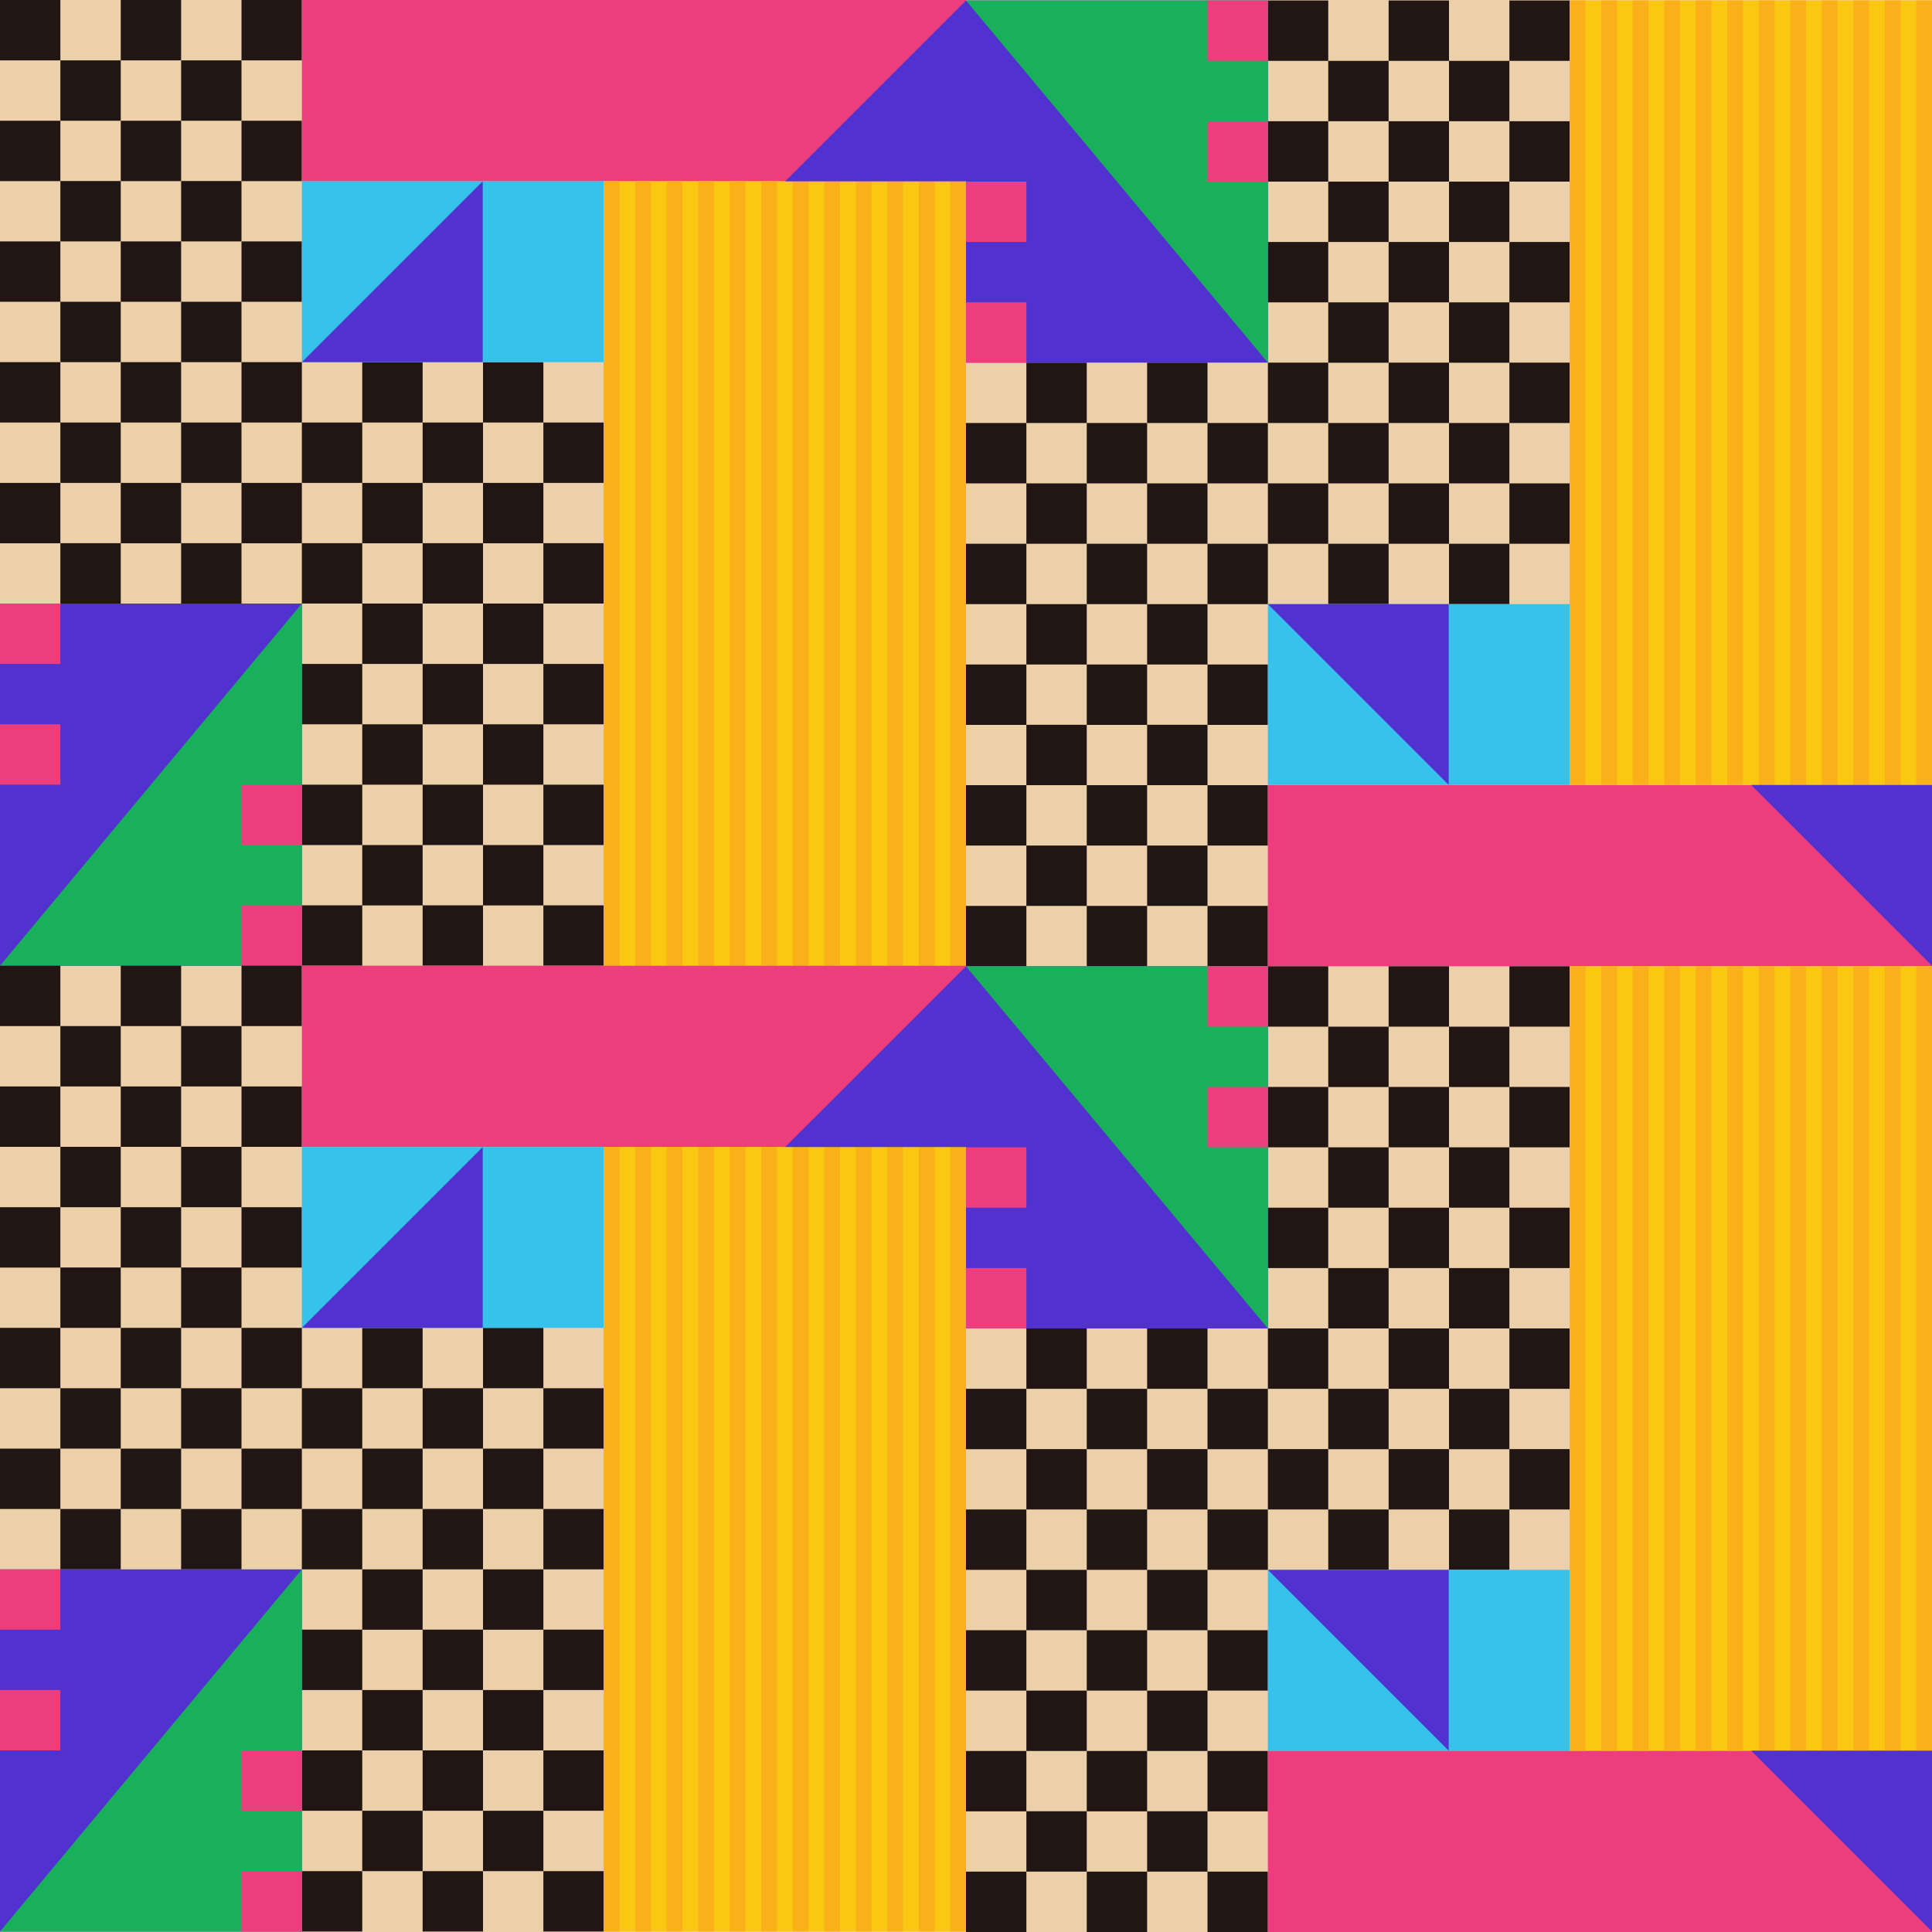 <?xml version="1.0" encoding="UTF-8"?>
<svg xmlns="http://www.w3.org/2000/svg" version="1.1" viewBox="0 0 2000 2000">
  <defs>
    <style>
      .cls-1 {
        fill: #fac713;
      }

      .cls-1, .cls-2, .cls-3, .cls-4, .cls-5, .cls-6, .cls-7, .cls-8 {
        stroke-width: 0px;
      }

      .cls-2 {
        fill: #ecd0aa;
      }

      .cls-3 {
        fill: #18b05b;
      }

      .cls-3, .cls-4, .cls-7 {
        fill-rule: evenodd;
      }

      .cls-4 {
        fill: #36c2eb;
      }

      .cls-5 {
        fill: #211614;
      }

      .cls-6 {
        fill: #fab019;
      }

      .cls-7 {
        fill: #5132ce;
      }

      .cls-8 {
        fill: #ee3d7d;
      }
    </style>
  </defs>
  <g id="Background">
    <rect class="cls-2" x="0" y="0" width="2000" height="2000"/>
  </g>
  <g id="Pattern">
    <rect class="cls-5" x="0" y="0" width="62.5" height="62.5"/>
    <rect class="cls-5" x="125" y="0" width="62.5" height="62.5"/>
    <rect class="cls-5" x="250" y="0" width="62.5" height="62.5"/>
    <rect class="cls-5" x="375" y="374.9" width="62.5" height="62.5"/>
    <rect class="cls-5" x="500" y="374.9" width="62.5" height="62.5"/>
    <rect class="cls-5" x="0" y="125" width="62.5" height="62.5"/>
    <rect class="cls-5" x="125" y="125" width="62.5" height="62.5"/>
    <rect class="cls-5" x="250" y="125" width="62.5" height="62.5"/>
    <rect class="cls-5" x="375" y="499.9" width="62.5" height="62.5"/>
    <rect class="cls-5" x="500" y="499.9" width="62.5" height="62.5"/>
    <rect class="cls-5" x="0" y="249.9" width="62.5" height="62.5"/>
    <rect class="cls-5" x="125" y="249.9" width="62.5" height="62.5"/>
    <rect class="cls-5" x="250" y="249.9" width="62.5" height="62.5"/>
    <rect class="cls-5" x="375" y="624.8" width="62.5" height="62.5"/>
    <rect class="cls-5" x="500" y="624.8" width="62.5" height="62.5"/>
    <rect class="cls-5" x="0" y="374.9" width="62.5" height="62.5"/>
    <rect class="cls-5" x="125" y="374.9" width="62.5" height="62.5"/>
    <rect class="cls-5" x="250" y="374.9" width="62.5" height="62.5"/>
    <rect class="cls-5" x="375" y="749.8" width="62.5" height="62.5"/>
    <rect class="cls-5" x="500" y="749.8" width="62.5" height="62.5"/>
    <rect class="cls-5" x="0" y="499.9" width="62.5" height="62.5"/>
    <rect class="cls-5" x="125" y="499.9" width="62.5" height="62.5"/>
    <rect class="cls-5" x="250" y="499.9" width="62.5" height="62.5"/>
    <rect class="cls-5" x="375" y="874.8" width="62.5" height="62.5"/>
    <rect class="cls-5" x="500" y="874.8" width="62.5" height="62.5"/>
    <rect class="cls-5" x="562.5" y="437.4" width="62.5" height="62.5"/>
    <rect class="cls-5" x="437.5" y="437.4" width="62.5" height="62.5"/>
    <rect class="cls-5" x="312.5" y="437.4" width="62.5" height="62.5"/>
    <rect class="cls-5" x="187.5" y="62.5" width="62.5" height="62.5"/>
    <rect class="cls-5" x="62.5" y="62.5" width="62.5" height="62.5"/>
    <rect class="cls-5" x="562.5" y="562.3" width="62.5" height="62.5"/>
    <rect class="cls-5" x="437.5" y="562.3" width="62.5" height="62.5"/>
    <rect class="cls-5" x="312.5" y="562.3" width="62.5" height="62.5"/>
    <rect class="cls-5" x="187.5" y="187.4" width="62.5" height="62.5"/>
    <rect class="cls-5" x="62.5" y="187.4" width="62.5" height="62.5"/>
    <rect class="cls-5" x="562.5" y="687.3" width="62.5" height="62.5"/>
    <rect class="cls-5" x="437.5" y="687.3" width="62.5" height="62.5"/>
    <rect class="cls-5" x="312.5" y="687.3" width="62.5" height="62.5"/>
    <rect class="cls-5" x="187.5" y="312.4" width="62.5" height="62.5"/>
    <rect class="cls-5" x="62.5" y="312.4" width="62.5" height="62.5"/>
    <rect class="cls-5" x="562.5" y="812.3" width="62.5" height="62.5"/>
    <rect class="cls-5" x="437.5" y="812.3" width="62.5" height="62.5"/>
    <rect class="cls-5" x="312.5" y="812.3" width="62.5" height="62.5"/>
    <rect class="cls-5" x="187.5" y="437.4" width="62.5" height="62.5"/>
    <rect class="cls-5" x="62.5" y="437.4" width="62.5" height="62.5"/>
    <rect class="cls-5" x="562.5" y="937.2" width="62.5" height="62.5"/>
    <rect class="cls-5" x="437.5" y="937.2" width="62.5" height="62.5"/>
    <rect class="cls-5" x="312.5" y="937.2" width="62.5" height="62.5"/>
    <rect class="cls-5" x="187.5" y="562.3" width="62.5" height="62.5"/>
    <rect class="cls-5" x="62.5" y="562.3" width="62.5" height="62.5"/>
    <rect class="cls-8" x="312.5" y="0" width="687.5" height="187.7"/>
    <rect class="cls-1" x="625" y="187.7" width="375" height="812"/>
    <polygon class="cls-4" points="625 374.9 625 187.7 312.5 187.7 312.5 249.9 312.5 312.4 312.5 374.9 375 374.9 437.5 374.9 500 374.9 562.5 374.9 625 374.9"/>
    <polygon class="cls-7" points="312.5 687.3 312.5 624.8 250 624.8 187.5 624.8 125 624.8 62.5 624.8 0 624.8 0 999.7 312.5 999.7 312.5 937.2 312.5 874.8 312.5 812.3 312.5 749.8 312.5 687.3"/>
    <rect class="cls-6" x="625" y="187.7" width="16.3" height="812"/>
    <rect class="cls-6" x="657.6" y="187.7" width="16.3" height="812"/>
    <rect class="cls-6" x="690.2" y="187.7" width="16.3" height="812"/>
    <rect class="cls-6" x="722.8" y="187.7" width="16.3" height="812"/>
    <rect class="cls-6" x="755.4" y="187.7" width="16.3" height="812"/>
    <rect class="cls-6" x="788" y="187.7" width="16.3" height="812"/>
    <rect class="cls-6" x="820.7" y="187.7" width="16.3" height="812"/>
    <rect class="cls-6" x="853.3" y="187.7" width="16.3" height="812"/>
    <rect class="cls-6" x="885.9" y="187.7" width="16.3" height="812"/>
    <rect class="cls-6" x="918.5" y="187.7" width="16.3" height="812"/>
    <rect class="cls-6" x="951.1" y="187.7" width="16.3" height="812"/>
    <rect class="cls-6" x="983.7" y="187.7" width="16.3" height="812"/>
    <polygon class="cls-3" points="312.5 624.8 0 999.7 312.5 999.7 312.5 937.2 312.5 874.8 312.5 812.3 312.5 749.8 312.5 687.3 312.5 624.8"/>
    <rect class="cls-8" x="0" y="624.8" width="62.5" height="62.5"/>
    <rect class="cls-8" x="0" y="749.8" width="62.5" height="62.5"/>
    <rect class="cls-8" x="250" y="812.3" width="62.5" height="62.5"/>
    <rect class="cls-8" x="250" y="937.2" width="62.5" height="62.5"/>
    <polygon class="cls-7" points="499.7 187.7 312.5 374.9 375 374.9 437.5 374.9 499.7 374.9 499.7 187.7"/>
    <polygon class="cls-7" points="1000 .5 812.8 187.7 875.3 187.7 937.8 187.7 1000 187.7 1000 .5"/>
    <rect class="cls-5" x="1000" y="937.8" width="62.5" height="62.5"/>
    <rect class="cls-5" x="1125" y="937.8" width="62.5" height="62.5"/>
    <rect class="cls-5" x="1250" y="937.8" width="62.5" height="62.5"/>
    <rect class="cls-5" x="1375" y="562.9" width="62.5" height="62.5"/>
    <rect class="cls-5" x="1500" y="562.9" width="62.5" height="62.5"/>
    <rect class="cls-5" x="1000" y="812.8" width="62.5" height="62.5"/>
    <rect class="cls-5" x="1125" y="812.8" width="62.5" height="62.5"/>
    <rect class="cls-5" x="1250" y="812.8" width="62.5" height="62.5"/>
    <rect class="cls-5" x="1375" y="437.9" width="62.5" height="62.5"/>
    <rect class="cls-5" x="1500" y="437.9" width="62.5" height="62.5"/>
    <rect class="cls-5" x="1000" y="687.9" width="62.5" height="62.5"/>
    <rect class="cls-5" x="1125" y="687.9" width="62.5" height="62.5"/>
    <rect class="cls-5" x="1250" y="687.9" width="62.5" height="62.5"/>
    <rect class="cls-5" x="1375" y="313" width="62.5" height="62.5"/>
    <rect class="cls-5" x="1500" y="313" width="62.5" height="62.5"/>
    <rect class="cls-5" x="1000" y="562.9" width="62.5" height="62.5"/>
    <rect class="cls-5" x="1125" y="562.9" width="62.5" height="62.5"/>
    <rect class="cls-5" x="1250" y="562.9" width="62.5" height="62.5"/>
    <rect class="cls-5" x="1375" y="188" width="62.5" height="62.5"/>
    <rect class="cls-5" x="1500" y="188" width="62.5" height="62.5"/>
    <rect class="cls-5" x="1000" y="437.9" width="62.5" height="62.5"/>
    <rect class="cls-5" x="1125" y="437.9" width="62.5" height="62.5"/>
    <rect class="cls-5" x="1250" y="437.9" width="62.5" height="62.5"/>
    <rect class="cls-5" x="1375" y="63" width="62.5" height="62.5"/>
    <rect class="cls-5" x="1500" y="63" width="62.5" height="62.5"/>
    <rect class="cls-5" x="1562.5" y="500.4" width="62.5" height="62.5"/>
    <rect class="cls-5" x="1437.5" y="500.4" width="62.5" height="62.5"/>
    <rect class="cls-5" x="1312.5" y="500.4" width="62.5" height="62.5"/>
    <rect class="cls-5" x="1187.5" y="875.3" width="62.5" height="62.5"/>
    <rect class="cls-5" x="1062.5" y="875.3" width="62.5" height="62.5"/>
    <rect class="cls-5" x="1562.5" y="375.4" width="62.5" height="62.5"/>
    <rect class="cls-5" x="1437.5" y="375.4" width="62.5" height="62.5"/>
    <rect class="cls-5" x="1312.5" y="375.4" width="62.5" height="62.5"/>
    <rect class="cls-5" x="1187.5" y="750.3" width="62.5" height="62.5"/>
    <rect class="cls-5" x="1062.5" y="750.3" width="62.5" height="62.5"/>
    <rect class="cls-5" x="1562.5" y="250.5" width="62.5" height="62.5"/>
    <rect class="cls-5" x="1437.5" y="250.5" width="62.5" height="62.5"/>
    <rect class="cls-5" x="1312.5" y="250.5" width="62.5" height="62.5"/>
    <rect class="cls-5" x="1187.5" y="625.4" width="62.5" height="62.5"/>
    <rect class="cls-5" x="1062.5" y="625.4" width="62.5" height="62.5"/>
    <rect class="cls-5" x="1562.5" y="125.5" width="62.5" height="62.5"/>
    <rect class="cls-5" x="1437.5" y="125.5" width="62.5" height="62.5"/>
    <rect class="cls-5" x="1312.5" y="125.5" width="62.5" height="62.5"/>
    <rect class="cls-5" x="1187.5" y="500.4" width="62.5" height="62.5"/>
    <rect class="cls-5" x="1062.5" y="500.4" width="62.5" height="62.5"/>
    <rect class="cls-5" x="1562.5" y=".5" width="62.5" height="62.5"/>
    <rect class="cls-5" x="1437.5" y=".5" width="62.5" height="62.5"/>
    <rect class="cls-5" x="1312.5" y=".5" width="62.5" height="62.5"/>
    <rect class="cls-5" x="1187.5" y="375.4" width="62.5" height="62.5"/>
    <rect class="cls-5" x="1062.5" y="375.4" width="62.5" height="62.5"/>
    <rect class="cls-8" x="1312.5" y="812.6" width="687.5" height="187.7"/>
    <rect class="cls-1" x="1625" y=".5" width="375" height="812"/>
    <polygon class="cls-4" points="1625 625.4 1625 812.6 1312.5 812.6 1312.5 750.3 1312.5 687.9 1312.5 625.4 1375 625.4 1437.5 625.4 1500 625.4 1562.5 625.4 1625 625.4"/>
    <polygon class="cls-7" points="1312.5 313 1312.5 375.4 1250 375.4 1187.5 375.4 1125 375.4 1062.5 375.4 1000 375.4 1000 .5 1312.5 .5 1312.5 63 1312.5 125.5 1312.5 188 1312.5 250.5 1312.5 313"/>
    <rect class="cls-6" x="1625" y=".5" width="16.3" height="812"/>
    <rect class="cls-6" x="1657.6" y=".5" width="16.3" height="812"/>
    <rect class="cls-6" x="1690.2" y=".5" width="16.3" height="812"/>
    <rect class="cls-6" x="1722.8" y=".5" width="16.3" height="812"/>
    <rect class="cls-6" x="1755.4" y=".5" width="16.3" height="812"/>
    <rect class="cls-6" x="1788" y=".5" width="16.3" height="812"/>
    <rect class="cls-6" x="1820.7" y=".5" width="16.3" height="812"/>
    <rect class="cls-6" x="1853.3" y=".5" width="16.3" height="812"/>
    <rect class="cls-6" x="1885.9" y=".5" width="16.3" height="812"/>
    <rect class="cls-6" x="1918.5" y=".5" width="16.3" height="812"/>
    <rect class="cls-6" x="1951.1" y=".5" width="16.3" height="812"/>
    <rect class="cls-6" x="1983.7" y=".5" width="16.3" height="812"/>
    <polygon class="cls-3" points="1312.5 375.4 1000 .5 1312.5 .5 1312.5 63 1312.5 125.5 1312.5 188 1312.5 250.5 1312.5 313 1312.5 375.4"/>
    <rect class="cls-8" x="1000" y="313" width="62.5" height="62.5"/>
    <rect class="cls-8" x="1000" y="188" width="62.5" height="62.5"/>
    <rect class="cls-8" x="1250" y="125.5" width="62.5" height="62.5"/>
    <rect class="cls-8" x="1250" y=".5" width="62.5" height="62.5"/>
    <polygon class="cls-7" points="1499.7 812.6 1312.5 625.4 1375 625.4 1437.5 625.4 1499.7 625.4 1499.7 812.6"/>
    <polygon class="cls-7" points="2000 999.7 1812.8 812.6 1875.3 812.6 1937.8 812.6 2000 812.6 2000 999.7"/>
    <rect class="cls-5" x="0" y="999.7" width="62.5" height="62.5"/>
    <rect class="cls-5" x="125" y="999.7" width="62.5" height="62.5"/>
    <rect class="cls-5" x="250" y="999.7" width="62.5" height="62.5"/>
    <rect class="cls-5" x="375" y="1374.6" width="62.5" height="62.5"/>
    <rect class="cls-5" x="500" y="1374.6" width="62.5" height="62.5"/>
    <rect class="cls-5" x="0" y="1124.7" width="62.5" height="62.5"/>
    <rect class="cls-5" x="125" y="1124.7" width="62.5" height="62.5"/>
    <rect class="cls-5" x="250" y="1124.7" width="62.5" height="62.5"/>
    <rect class="cls-5" x="375" y="1499.6" width="62.5" height="62.5"/>
    <rect class="cls-5" x="500" y="1499.6" width="62.5" height="62.5"/>
    <rect class="cls-5" x="0" y="1249.7" width="62.5" height="62.5"/>
    <rect class="cls-5" x="125" y="1249.7" width="62.5" height="62.5"/>
    <rect class="cls-5" x="250" y="1249.7" width="62.5" height="62.5"/>
    <rect class="cls-5" x="375" y="1624.6" width="62.5" height="62.5"/>
    <rect class="cls-5" x="500" y="1624.6" width="62.5" height="62.5"/>
    <rect class="cls-5" x="0" y="1374.6" width="62.5" height="62.5"/>
    <rect class="cls-5" x="125" y="1374.6" width="62.5" height="62.5"/>
    <rect class="cls-5" x="250" y="1374.6" width="62.5" height="62.5"/>
    <rect class="cls-5" x="375" y="1749.5" width="62.5" height="62.5"/>
    <rect class="cls-5" x="500" y="1749.5" width="62.5" height="62.5"/>
    <rect class="cls-5" x="0" y="1499.6" width="62.5" height="62.5"/>
    <rect class="cls-5" x="125" y="1499.6" width="62.5" height="62.5"/>
    <rect class="cls-5" x="250" y="1499.6" width="62.5" height="62.5"/>
    <rect class="cls-5" x="375" y="1874.5" width="62.5" height="62.5"/>
    <rect class="cls-5" x="500" y="1874.5" width="62.5" height="62.5"/>
    <rect class="cls-5" x="562.5" y="1437.1" width="62.5" height="62.5"/>
    <rect class="cls-5" x="437.5" y="1437.1" width="62.5" height="62.5"/>
    <rect class="cls-5" x="312.5" y="1437.1" width="62.5" height="62.5"/>
    <rect class="cls-5" x="187.5" y="1062.2" width="62.5" height="62.5"/>
    <rect class="cls-5" x="62.5" y="1062.2" width="62.5" height="62.5"/>
    <rect class="cls-5" x="562.5" y="1562.1" width="62.5" height="62.5"/>
    <rect class="cls-5" x="437.5" y="1562.1" width="62.5" height="62.5"/>
    <rect class="cls-5" x="312.5" y="1562.1" width="62.5" height="62.5"/>
    <rect class="cls-5" x="187.5" y="1187.2" width="62.5" height="62.5"/>
    <rect class="cls-5" x="62.5" y="1187.2" width="62.5" height="62.5"/>
    <rect class="cls-5" x="562.5" y="1687" width="62.5" height="62.5"/>
    <rect class="cls-5" x="437.5" y="1687" width="62.5" height="62.5"/>
    <rect class="cls-5" x="312.5" y="1687" width="62.5" height="62.5"/>
    <rect class="cls-5" x="187.5" y="1312.1" width="62.5" height="62.5"/>
    <rect class="cls-5" x="62.5" y="1312.1" width="62.5" height="62.5"/>
    <rect class="cls-5" x="562.5" y="1812" width="62.5" height="62.5"/>
    <rect class="cls-5" x="437.5" y="1812" width="62.5" height="62.5"/>
    <rect class="cls-5" x="312.5" y="1812" width="62.5" height="62.5"/>
    <rect class="cls-5" x="187.5" y="1437.1" width="62.5" height="62.5"/>
    <rect class="cls-5" x="62.5" y="1437.1" width="62.5" height="62.5"/>
    <rect class="cls-5" x="562.5" y="1937" width="62.5" height="62.5"/>
    <rect class="cls-5" x="437.5" y="1937" width="62.5" height="62.5"/>
    <rect class="cls-5" x="312.5" y="1937" width="62.5" height="62.5"/>
    <rect class="cls-5" x="187.5" y="1562.1" width="62.5" height="62.5"/>
    <rect class="cls-5" x="62.5" y="1562.1" width="62.5" height="62.5"/>
    <rect class="cls-8" x="312.5" y="999.7" width="687.5" height="187.7"/>
    <rect class="cls-1" x="625" y="1187.4" width="375" height="812"/>
    <polygon class="cls-4" points="625 1374.6 625 1187.4 312.5 1187.4 312.5 1249.7 312.5 1312.1 312.5 1374.6 375 1374.6 437.5 1374.6 500 1374.6 562.5 1374.6 625 1374.6"/>
    <polygon class="cls-7" points="312.5 1687 312.5 1624.6 250 1624.6 187.5 1624.6 125 1624.6 62.5 1624.6 0 1624.6 0 1999.5 312.5 1999.5 312.5 1937 312.5 1874.5 312.5 1812 312.5 1749.5 312.5 1687"/>
    <rect class="cls-6" x="625" y="1187.4" width="16.3" height="812"/>
    <rect class="cls-6" x="657.6" y="1187.4" width="16.3" height="812"/>
    <rect class="cls-6" x="690.2" y="1187.4" width="16.3" height="812"/>
    <rect class="cls-6" x="722.8" y="1187.4" width="16.3" height="812"/>
    <rect class="cls-6" x="755.4" y="1187.4" width="16.3" height="812"/>
    <rect class="cls-6" x="788" y="1187.4" width="16.3" height="812"/>
    <rect class="cls-6" x="820.7" y="1187.4" width="16.3" height="812"/>
    <rect class="cls-6" x="853.3" y="1187.4" width="16.3" height="812"/>
    <rect class="cls-6" x="885.9" y="1187.4" width="16.3" height="812"/>
    <rect class="cls-6" x="918.5" y="1187.4" width="16.3" height="812"/>
    <rect class="cls-6" x="951.1" y="1187.4" width="16.3" height="812"/>
    <rect class="cls-6" x="983.7" y="1187.4" width="16.3" height="812"/>
    <polygon class="cls-3" points="312.5 1624.6 0 1999.5 312.5 1999.5 312.5 1937 312.5 1874.5 312.5 1812 312.5 1749.5 312.5 1687 312.5 1624.6"/>
    <rect class="cls-8" x="0" y="1624.6" width="62.5" height="62.5"/>
    <rect class="cls-8" x="0" y="1749.5" width="62.5" height="62.5"/>
    <rect class="cls-8" x="250" y="1812" width="62.5" height="62.5"/>
    <rect class="cls-8" x="250" y="1937" width="62.5" height="62.5"/>
    <polygon class="cls-7" points="499.7 1187.4 312.5 1374.6 375 1374.6 437.5 1374.6 499.7 1374.6 499.7 1187.4"/>
    <polygon class="cls-7" points="1000 1000.3 812.8 1187.4 875.3 1187.4 937.8 1187.4 1000 1187.4 1000 1000.3"/>
    <rect class="cls-5" x="1000" y="1937.5" width="62.5" height="62.5"/>
    <rect class="cls-5" x="1125" y="1937.5" width="62.5" height="62.5"/>
    <rect class="cls-5" x="1250" y="1937.5" width="62.5" height="62.5"/>
    <rect class="cls-5" x="1375" y="1562.6" width="62.5" height="62.5"/>
    <rect class="cls-5" x="1500" y="1562.6" width="62.5" height="62.5"/>
    <rect class="cls-5" x="1000" y="1812.6" width="62.5" height="62.5"/>
    <rect class="cls-5" x="1125" y="1812.6" width="62.5" height="62.5"/>
    <rect class="cls-5" x="1250" y="1812.6" width="62.5" height="62.5"/>
    <rect class="cls-5" x="1375" y="1437.7" width="62.5" height="62.5"/>
    <rect class="cls-5" x="1500" y="1437.7" width="62.5" height="62.5"/>
    <rect class="cls-5" x="1000" y="1687.6" width="62.5" height="62.5"/>
    <rect class="cls-5" x="1125" y="1687.6" width="62.5" height="62.5"/>
    <rect class="cls-5" x="1250" y="1687.6" width="62.5" height="62.5"/>
    <rect class="cls-5" x="1375" y="1312.7" width="62.5" height="62.5"/>
    <rect class="cls-5" x="1500" y="1312.7" width="62.5" height="62.5"/>
    <rect class="cls-5" x="1000" y="1562.6" width="62.5" height="62.5"/>
    <rect class="cls-5" x="1125" y="1562.6" width="62.5" height="62.5"/>
    <rect class="cls-5" x="1250" y="1562.6" width="62.5" height="62.5"/>
    <rect class="cls-5" x="1375" y="1187.7" width="62.5" height="62.5"/>
    <rect class="cls-5" x="1500" y="1187.7" width="62.5" height="62.5"/>
    <rect class="cls-5" x="1000" y="1437.7" width="62.5" height="62.5"/>
    <rect class="cls-5" x="1125" y="1437.7" width="62.5" height="62.5"/>
    <rect class="cls-5" x="1250" y="1437.7" width="62.5" height="62.5"/>
    <rect class="cls-5" x="1375" y="1062.8" width="62.5" height="62.5"/>
    <rect class="cls-5" x="1500" y="1062.8" width="62.5" height="62.5"/>
    <rect class="cls-5" x="1562.5" y="1500.1" width="62.5" height="62.5"/>
    <rect class="cls-5" x="1437.5" y="1500.1" width="62.5" height="62.5"/>
    <rect class="cls-5" x="1312.5" y="1500.1" width="62.5" height="62.5"/>
    <rect class="cls-5" x="1187.5" y="1875" width="62.5" height="62.5"/>
    <rect class="cls-5" x="1062.5" y="1875" width="62.5" height="62.5"/>
    <rect class="cls-5" x="1562.5" y="1375.2" width="62.5" height="62.5"/>
    <rect class="cls-5" x="1437.5" y="1375.2" width="62.5" height="62.5"/>
    <rect class="cls-5" x="1312.5" y="1375.2" width="62.5" height="62.5"/>
    <rect class="cls-5" x="1187.5" y="1750.1" width="62.5" height="62.5"/>
    <rect class="cls-5" x="1062.5" y="1750.1" width="62.5" height="62.5"/>
    <rect class="cls-5" x="1562.5" y="1250.2" width="62.5" height="62.5"/>
    <rect class="cls-5" x="1437.5" y="1250.2" width="62.5" height="62.5"/>
    <rect class="cls-5" x="1312.5" y="1250.2" width="62.5" height="62.5"/>
    <rect class="cls-5" x="1187.5" y="1625.1" width="62.5" height="62.5"/>
    <rect class="cls-5" x="1062.5" y="1625.1" width="62.5" height="62.5"/>
    <rect class="cls-5" x="1562.5" y="1125.2" width="62.5" height="62.5"/>
    <rect class="cls-5" x="1437.5" y="1125.2" width="62.5" height="62.5"/>
    <rect class="cls-5" x="1312.5" y="1125.2" width="62.5" height="62.5"/>
    <rect class="cls-5" x="1187.5" y="1500.1" width="62.5" height="62.5"/>
    <rect class="cls-5" x="1062.5" y="1500.1" width="62.5" height="62.5"/>
    <rect class="cls-5" x="1562.5" y="1000.3" width="62.5" height="62.5"/>
    <rect class="cls-5" x="1437.5" y="1000.3" width="62.5" height="62.5"/>
    <rect class="cls-5" x="1312.5" y="1000.3" width="62.5" height="62.5"/>
    <rect class="cls-5" x="1187.5" y="1375.2" width="62.5" height="62.5"/>
    <rect class="cls-5" x="1062.5" y="1375.2" width="62.5" height="62.5"/>
    <rect class="cls-8" x="1312.5" y="1812.3" width="687.5" height="187.7"/>
    <rect class="cls-1" x="1625" y="1000.3" width="375" height="812"/>
    <polygon class="cls-4" points="1625 1625.1 1625 1812.3 1312.5 1812.3 1312.5 1750.1 1312.5 1687.6 1312.5 1625.1 1375 1625.1 1437.5 1625.1 1500 1625.1 1562.5 1625.1 1625 1625.1"/>
    <polygon class="cls-7" points="1312.5 1312.7 1312.5 1375.2 1250 1375.2 1187.5 1375.2 1125 1375.2 1062.5 1375.2 1000 1375.2 1000 1000.3 1312.5 1000.3 1312.5 1062.8 1312.5 1125.2 1312.5 1187.7 1312.5 1250.2 1312.5 1312.7"/>
    <rect class="cls-6" x="1625" y="1000.3" width="16.3" height="812"/>
    <rect class="cls-6" x="1657.6" y="1000.3" width="16.3" height="812"/>
    <rect class="cls-6" x="1690.2" y="1000.3" width="16.3" height="812"/>
    <rect class="cls-6" x="1722.8" y="1000.3" width="16.3" height="812"/>
    <rect class="cls-6" x="1755.4" y="1000.3" width="16.3" height="812"/>
    <rect class="cls-6" x="1788" y="1000.3" width="16.3" height="812"/>
    <rect class="cls-6" x="1820.7" y="1000.3" width="16.3" height="812"/>
    <rect class="cls-6" x="1853.3" y="1000.3" width="16.3" height="812"/>
    <rect class="cls-6" x="1885.9" y="1000.3" width="16.3" height="812"/>
    <rect class="cls-6" x="1918.5" y="1000.3" width="16.3" height="812"/>
    <rect class="cls-6" x="1951.1" y="1000.3" width="16.3" height="812"/>
    <rect class="cls-6" x="1983.7" y="1000.3" width="16.3" height="812"/>
    <polygon class="cls-3" points="1312.5 1375.2 1000 1000.3 1312.5 1000.3 1312.5 1062.8 1312.5 1125.2 1312.5 1187.7 1312.5 1250.2 1312.5 1312.7 1312.5 1375.2"/>
    <rect class="cls-8" x="1000" y="1312.7" width="62.5" height="62.5"/>
    <rect class="cls-8" x="1000" y="1187.7" width="62.5" height="62.5"/>
    <rect class="cls-8" x="1250" y="1125.2" width="62.5" height="62.5"/>
    <rect class="cls-8" x="1250" y="1000.3" width="62.5" height="62.5"/>
    <polygon class="cls-7" points="1499.7 1812.3 1312.5 1625.1 1375 1625.1 1437.5 1625.1 1499.7 1625.1 1499.7 1812.3"/>
    <polygon class="cls-7" points="2000 1999.5 1812.8 1812.3 1875.3 1812.3 1937.8 1812.3 2000 1812.3 2000 1999.5"/>
  </g>
</svg>